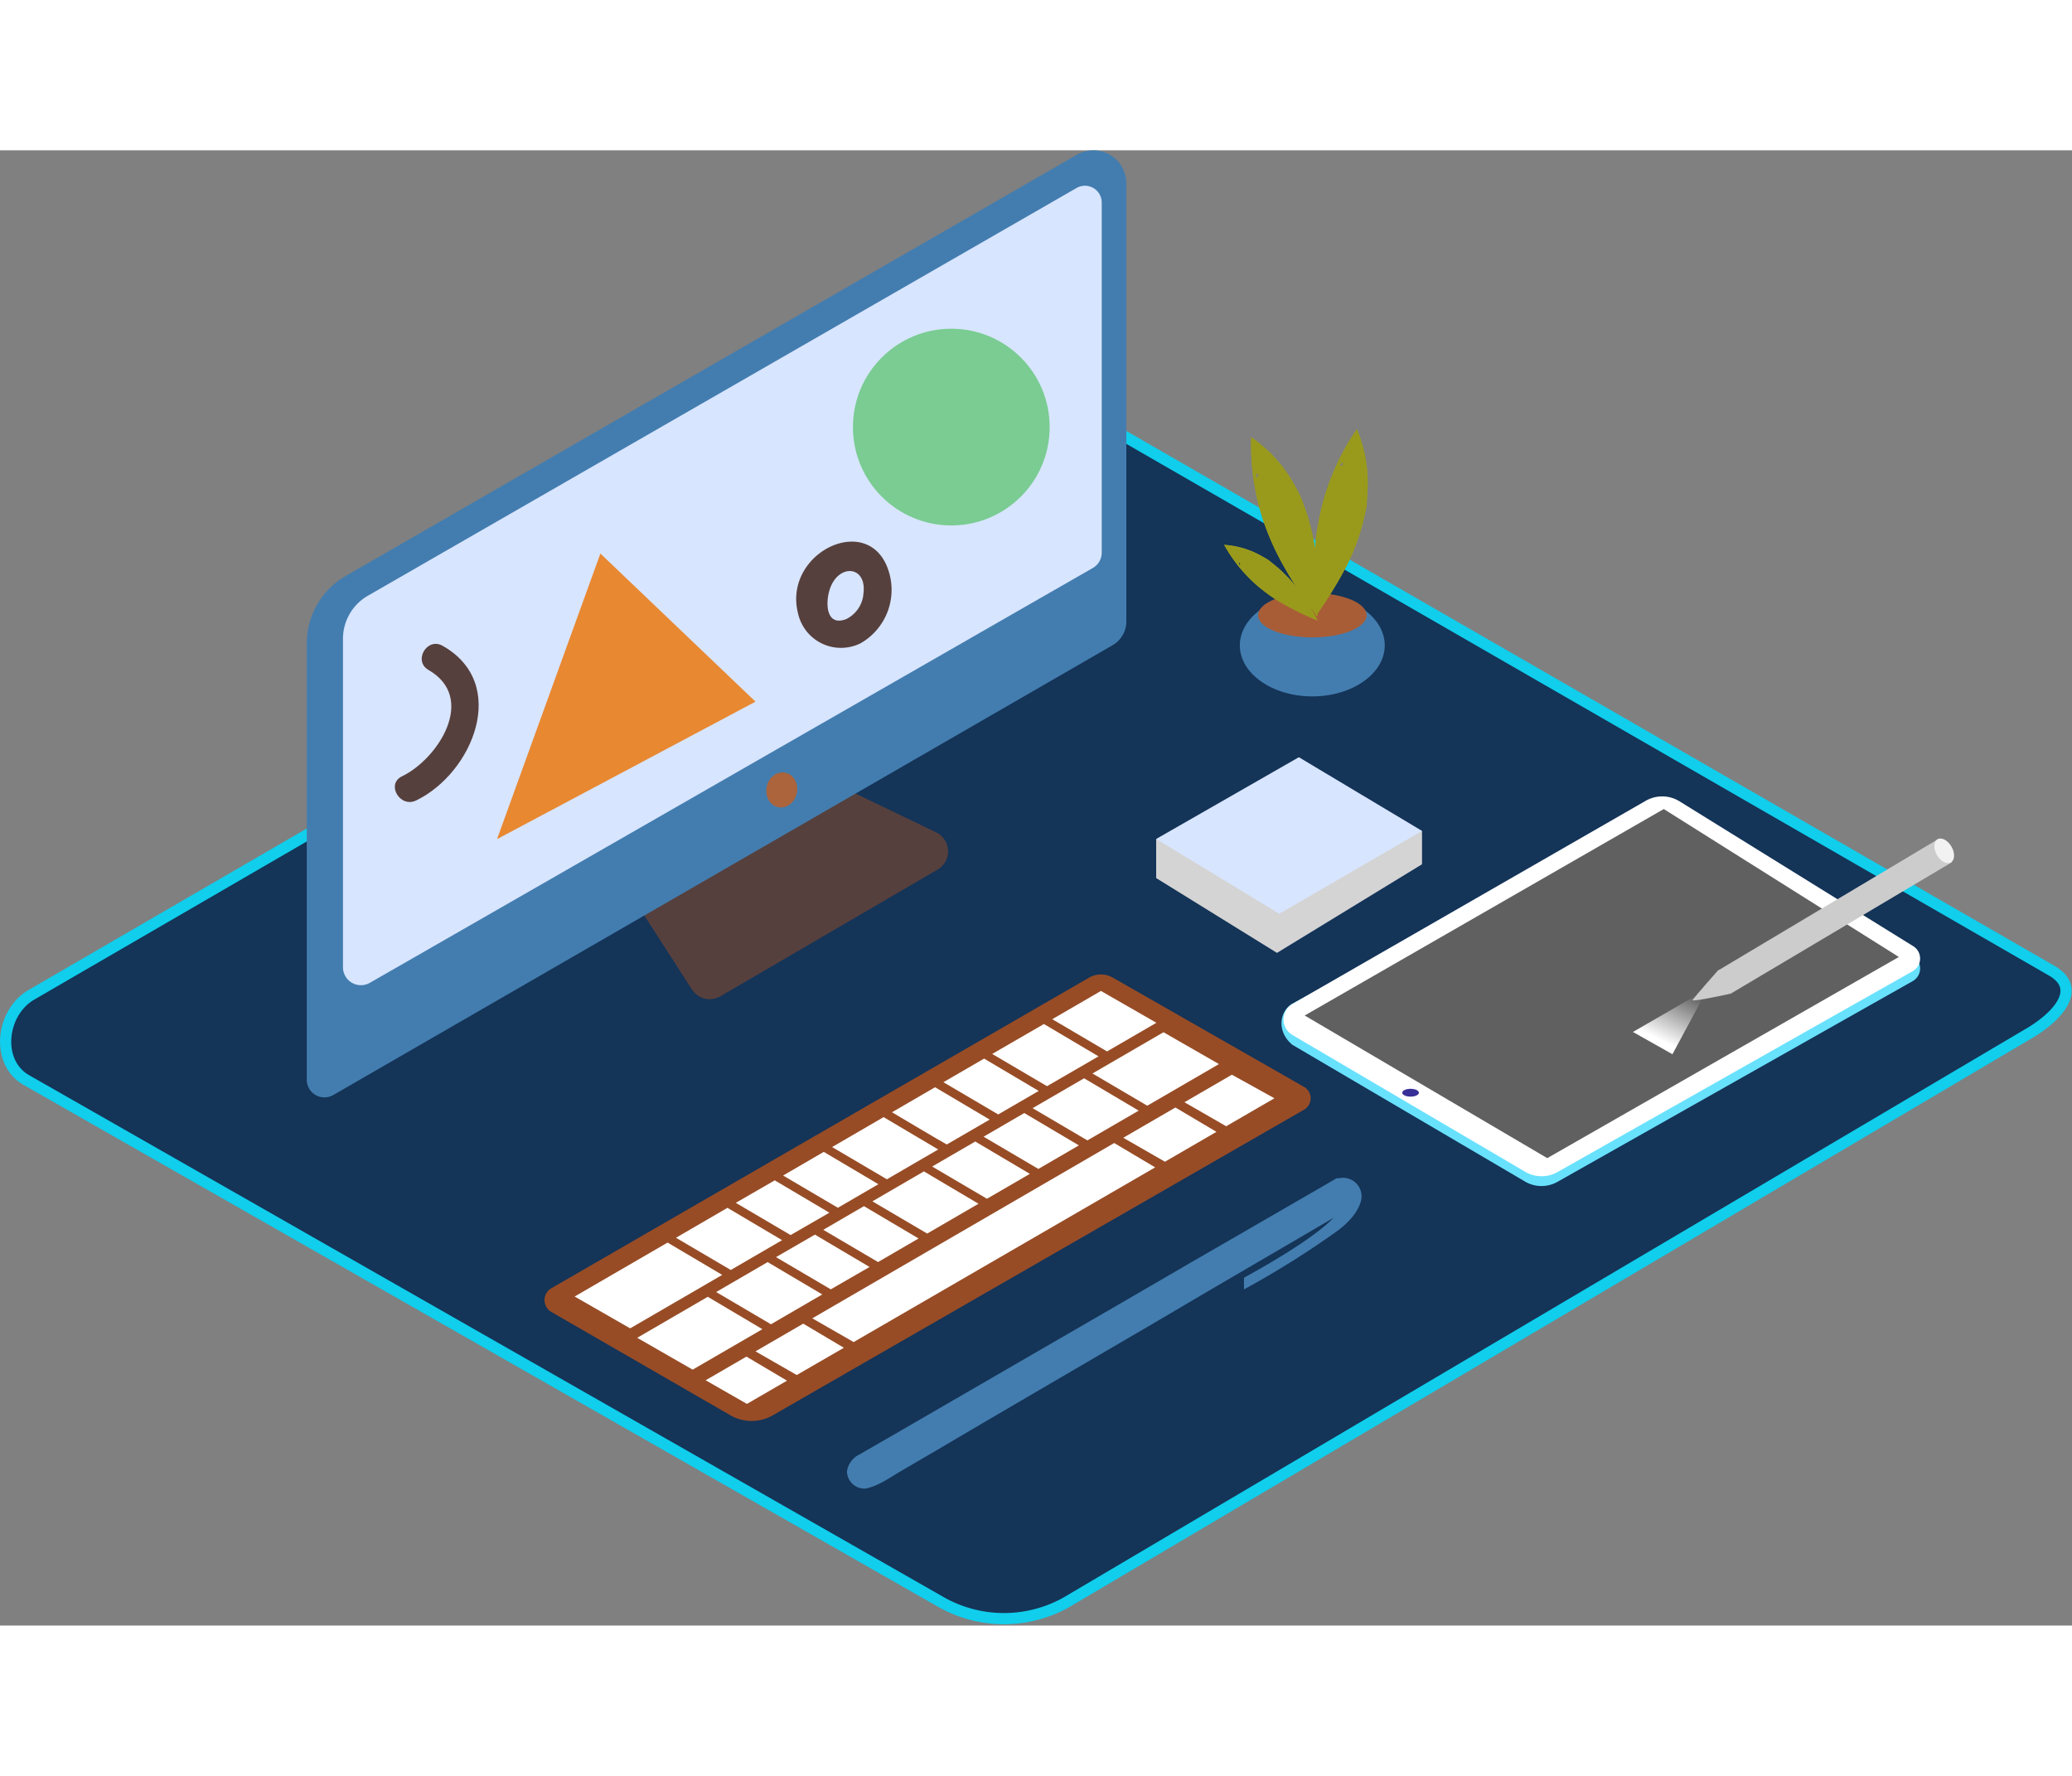 <svg xmlns="http://www.w3.org/2000/svg" xmlns:xlink="http://www.w3.org/1999/xlink" width="700" height="600" viewBox="0 0 370.273 263.648">
  <rect x="0" y="0" width="370.273" height="263.648" fill="#808080" stroke="none"/>
  <defs>
    <linearGradient id="linear-gradient" x1="0.838" y1="-0.151" x2="0.33" y2="0.729" gradientUnits="objectBoundingBox">
      <stop offset="0.01" stop-color="#4d4d4d"/>
      <stop offset="1" stop-color="#fff"/>
    </linearGradient>
    <linearGradient id="linear-gradient-2" x1="49.981" y1="0.068" x2="49.533" y2="0.823" gradientUnits="objectBoundingBox">
      <stop offset="0" stop-color="#78b46a"/>
      <stop offset="0.03" stop-color="#7f3500"/>
      <stop offset="1" stop-color="#fff"/>
    </linearGradient>
    <linearGradient id="linear-gradient-3" x1="0.919" y1="-0.025" x2="0.326" y2="0.709" gradientUnits="objectBoundingBox">
      <stop offset="0" stop-color="#d4a397"/>
      <stop offset="1" stop-color="#fff"/>
    </linearGradient>
  </defs>
  <g id="hero" transform="translate(-14.899 -21.678)">
    <g id="Layer_2" data-name="Layer 2">
      <path id="Path_1" data-name="Path 1" d="M205.45,281.18l171.5-101.36c5.46-3.07,10.14-8.1,4.82-11.4L209.66,69.23c-2.58-1.6-6.5-2.65-9.13-1.12l-180,104.48c-5.46,3.17-6.44,12-1,15.2L182.85,281a22.8,22.8,0,0,0,22.6.18Z" fill="#143458" stroke="#10ceec" stroke-width="2"/>
      <path id="Path_5" data-name="Path 5" d="M315,139.78l41.8,25.91a2.59,2.59,0,0,1-.09,4.46L293.27,206a5.81,5.81,0,0,1-5.8,0l-41.61-24.46c-3-2.48-2.18-6.16,0-7.36l63.07-34.48a5.9,5.9,0,0,1,6.07.08Z" fill="#68e1fd"/>
      <path id="Path_6" data-name="Path 6" d="M315,138l41.8,25.91a2.59,2.59,0,0,1-.09,4.46l-63.43,35.88a5.81,5.81,0,0,1-5.8,0l-41.61-24.46a3.22,3.22,0,0,1,0-5.57l63.07-36.26A5.9,5.9,0,0,1,315,138Z" fill="#fff"/>
      <path id="Path_7" data-name="Path 7" d="M312.22,139.4l42.01,26.44L291.4,201.79,248.05,176.3Z" fill="#606060"/>
      <ellipse id="Ellipse_1" data-name="Ellipse 1" cx="1.49" cy="0.7" rx="1.49" ry="0.7" transform="translate(265.48 189.4)" fill="#383097"/>
      <path id="Path_8" data-name="Path 8" d="M313.77,183.22s5.47-10.17,5.5-10.22l-.94-.47-11.62,6.71Z" fill="url(#linear-gradient)"/>
      <path id="Path_9" data-name="Path 9" d="M362.9,145.71a.57.57,0,0,1,0-.22,6.08,6.08,0,0,0-1.82-.61l-39,23.28s-2.34,1.83,2,4.3l39.59-23.53A8.31,8.31,0,0,0,362.9,145.71Z" fill="#ccc"/>
      <path id="Path_10" data-name="Path 10" d="M322,168.15s-4.54,5.08-4.62,5.41,6.57-1.11,6.57-1.11" fill="#ccc"/>
      <ellipse id="Ellipse_2" data-name="Ellipse 2" cx="1.5" cy="2.39" rx="1.5" ry="2.39" transform="translate(359.84 145.549) rotate(-30)" fill="#f2f2f2"/>
      <path id="Path_11" data-name="Path 11" d="M165.81,135.68l16.38,7.89a3.77,3.77,0,0,1,.26,6.65l-38.83,22.65a3.77,3.77,0,0,1-5.07-1.22L129.12,157" fill="#56403d"/>
      <path id="Path_12" data-name="Path 12" d="M76.68,97.74,207.34,22.47a5.89,5.89,0,0,1,8.84,5.11v78.3a4.9,4.9,0,0,1-2.45,4.24L74.46,190.51a3.16,3.16,0,0,1-4.74-2.74v-78a13.91,13.91,0,0,1,6.96-12.03Z" fill="#437daf"/>
      <path id="Path_13" data-name="Path 13" d="M207.32,28.39,80.64,101.28a8.88,8.88,0,0,0-4.45,7.7v58.7a3.21,3.21,0,0,0,4.8,2.78l129.2-74.14a3.16,3.16,0,0,0,1.59-2.74V31a3,3,0,0,0-4.46-2.61Z" fill="#d8e5ff"/>
      <ellipse id="Ellipse_3" data-name="Ellipse 3" cx="3.15" cy="2.75" rx="3.15" ry="2.75" transform="translate(151.307 138.56) rotate(-79.1)" fill="#ab643c"/>
      <path id="Path_14" data-name="Path 14" d="M213.76,169.53l34.18,19.53a2.35,2.35,0,0,1,0,4.07L153,247.75a7.58,7.58,0,0,1-7.57,0l-32-18.47a2.45,2.45,0,0,1,0-4.24l96.06-55.49A4.25,4.25,0,0,1,213.76,169.53Z" fill="#974c26"/>
      <path id="Path_15" data-name="Path 15" d="M162.11,200.67l9.76,5.78-7.24,4.21c-2-1.19-7.9-4.65-9.79-5.76Z" fill="#fff"/>
      <path id="Path_16" data-name="Path 16" d="M172.8,194.46l9.76,5.78-9.17,5.33c-1.6-.93-7.51-4.42-9.79-5.76Z" fill="#fff"/>
      <path id="Path_17" data-name="Path 17" d="M211.64,171.91l9.91,5.69-8.82,5.12c-1.4-.81-7.38-4.34-9.79-5.76Z" fill="#fff"/>
      <path id="Path_18" data-name="Path 18" d="M190.76,184l9.76,5.78-7.24,4.2c-1.71-1-7.6-4.47-9.79-5.76Z" fill="#fff"/>
      <path id="Path_19" data-name="Path 19" d="M201.45,177.82l9.76,5.78L202,188.93c-1.08-.62-7.22-4.24-9.79-5.76Z" fill="#fff"/>
      <path id="Path_20" data-name="Path 20" d="M153.35,205.76l9.76,5.78-6.93,4c-2.08-1.22-7.94-4.67-9.79-5.76Z" fill="#fff"/>
      <path id="Path_21" data-name="Path 21" d="M182,189.12l9.76,5.78-7.67,4.45c-1.8-1-7.67-4.51-9.79-5.76Z" fill="#fff"/>
      <path id="Path_22" data-name="Path 22" d="M144.9,210.67l9.76,5.78-9.17,5.33c-1.92-1.12-7.77-4.57-9.79-5.76Z" fill="#fff"/>
      <path id="Path_23" data-name="Path 23" d="M134.2,216.88l9.76,5.78-16.45,9.55-9.92-5.69Z" fill="#fff"/>
      <path id="Path_24" data-name="Path 24" d="M222.82,179.29l9.91,5.69-12.81,7.44c-1.68-1-7.57-4.45-9.79-5.76Z" fill="#fff"/>
      <path id="Path_25" data-name="Path 25" d="M197.94,193.73l9.76,5.78-7.24,4.21c-1.94-1.13-7.79-4.58-9.79-5.76Z" fill="#fff"/>
      <path id="Path_26" data-name="Path 26" d="M180,204.16l9.76,5.78-9.17,5.33c-1.84-1.07-7.7-4.53-9.79-5.76Z" fill="#fff"/>
      <path id="Path_27" data-name="Path 27" d="M189.18,198.82l9.76,5.78-7.67,4.45c-2-1.17-7.87-4.63-9.79-5.76Z" fill="#fff"/>
      <path id="Path_28" data-name="Path 28" d="M169.29,210.37l9.76,5.78-7.24,4.21c-2.24-1.31-8.13-4.79-9.79-5.76Z" fill="#fff"/>
      <path id="Path_29" data-name="Path 29" d="M160.53,215.46l9.76,5.78-6.93,4c-2.28-1.33-8.18-4.82-9.79-5.76Z" fill="#fff"/>
      <path id="Path_30" data-name="Path 30" d="M208.63,187.52l9.76,5.78-9.17,5.32c-1.45-.84-7.42-4.36-9.79-5.76Z" fill="#fff"/>
      <path id="Path_31" data-name="Path 31" d="M152.08,220.37l9.76,5.78-9.17,5.33c-2.12-1.24-8-4.7-9.79-5.76Z" fill="#fff"/>
      <path id="Path_32" data-name="Path 32" d="M151.14,232.36l-12.46,7.23-9.91-5.69,12.61-7.33Z" fill="#fff"/>
      <path id="Path_33" data-name="Path 33" d="M158.44,231.37l7.26,4.31-8.42,4.87-7.37-4.23Z" fill="#fff"/>
      <path id="Path_34" data-name="Path 34" d="M155.54,241.56l-7.16,4.15L141,241.49l7.29-4.23Z" fill="#fff"/>
      <path id="Path_35" data-name="Path 35" d="M235.04,186.88l7.6,4.21-8.62,5-7.46-4.29Z" fill="#fff"/>
      <path id="Path_36" data-name="Path 36" d="M224.95,192.74l7.33,4.35-9.2,5.34-7.45-4.28Z" fill="#fff"/>
      <path id="Path_37" data-name="Path 37" d="M214.01,199.09l7.32,4.35-53.88,31.22-7.39-4.24Z" fill="#fff"/>
      <path id="Path_38" data-name="Path 38" d="M239.06,127.33l16.26-8.74" fill="url(#linear-gradient-2)"/>
      <path id="Path_52" data-name="Path 52" d="M12.95,0C20.1,0,25.9,4.083,25.9,9.12s-5.8,9.12-12.95,9.12S0,14.157,0,9.12,5.8,0,12.95,0Z" transform="translate(236.46 101.03)" fill="#437daf"/>
      <path id="Path_53" data-name="Path 53" d="M9.7,0c5.357,0,9.7,1.777,9.7,3.97S15.057,7.94,9.7,7.94,0,6.163,0,3.97,4.343,0,9.7,0Z" transform="translate(239.72 100.79)" fill="#a85d37"/>
      <path id="Path_39" data-name="Path 39" d="M250.06,104.85c.76-1.07,1.53-2.19,2.33-3.45,1-1.61,2-3.25,2.87-4.95a32.669,32.669,0,0,0,2.09-4.68,39.122,39.122,0,0,0,1.53-5.37c.1-.48.18-1,.27-1.44v-.59c.09-1,.15-2,.16-2.94a24.75,24.75,0,0,0-1.93-9.91,42.74,42.74,0,0,0-6.92,16.93q-.1.54-.19,1.09s-.1.66-.14.93l-.1.91q-.07.69-.13,1.39c-.14,1.79-.21,3.58-.2,5.37C249.78,100.38,249.88,102.62,250.06,104.85Zm4.12-26.76q.35-.4.73-.78h0a1.61,1.61,0,0,0,0,.7,2.22,2.22,0,0,0-.72.08Z" fill="#999a1c"/>
      <path id="Path_40" data-name="Path 40" d="M250.31,105c.07-1.31.1-2.67.09-4.16,0-1.91-.09-3.81-.26-5.71a32.672,32.672,0,0,0-.77-5.07,39.12,39.12,0,0,0-1.61-5.35c-.18-.46-.36-.91-.56-1.36-.09-.21-.07-.19-.05-.16l-.2-.37c-.46-.87-.93-1.73-1.45-2.56a24.75,24.75,0,0,0-7-7.3,42.74,42.74,0,0,0,3.33,18q.21.51.43,1l.39.86.41.83q.31.62.64,1.24,1.275,2.37,2.73,4.63C247.65,101.41,248.95,103.23,250.31,105Zm-11-24.74q.08-.53.19-1h0a1.61,1.61,0,0,0,.34.61,2.22,2.22,0,0,0-.53.4Z" fill="#999a1c"/>
      <path id="Path_41" data-name="Path 41" d="M250.37,105.7c-.39-.73-.81-1.47-1.29-2.28-.62-1-1.28-2-2-3A20.549,20.549,0,0,0,245,97.94a24.612,24.612,0,0,0-2.6-2.37l-.7-.57c-.12-.08-.1-.08-.08-.07l-.23-.14c-.53-.32-1.06-.63-1.61-.91a15.57,15.57,0,0,0-6.12-1.69,26.88,26.88,0,0,0,7.6,8.63l.56.41.48.34.49.31.75.46q1.45.87,3,1.62A38.974,38.974,0,0,0,250.37,105.7Zm-13.92-9.8q-.13-.31-.24-.63h0a1,1,0,0,0,.38.22,1.4,1.4,0,0,0-.14.41Z" fill="#999a1c"/>
      <path id="Path_42" data-name="Path 42" d="M250.06,104.85c.76-1.07,1.53-2.19,2.33-3.45,1-1.61,2-3.25,2.87-4.95a32.669,32.669,0,0,0,2.09-4.68,39.122,39.122,0,0,0,1.53-5.37c.1-.48.18-1,.27-1.44v-.59c.09-1,.15-2,.16-2.94a24.75,24.75,0,0,0-1.93-9.91,42.74,42.74,0,0,0-6.92,16.93q-.1.54-.19,1.09s-.1.66-.14.93l-.1.91q-.07.69-.13,1.39c-.14,1.79-.21,3.58-.2,5.37C249.78,100.38,249.88,102.62,250.06,104.85Zm4.12-26.76q.35-.4.73-.78h0a1.61,1.61,0,0,0,0,.7,2.22,2.22,0,0,0-.72.08Z" fill="#999a1c"/>
      <path id="Path_43" data-name="Path 43" d="M250.31,105c.07-1.31.1-2.67.09-4.16,0-1.91-.09-3.81-.26-5.71a32.672,32.672,0,0,0-.77-5.07,39.12,39.12,0,0,0-1.61-5.35c-.18-.46-.36-.91-.56-1.36-.09-.21-.07-.19-.05-.16l-.2-.37c-.46-.87-.93-1.73-1.45-2.56a24.75,24.75,0,0,0-7-7.3,42.74,42.74,0,0,0,3.33,18q.21.51.43,1l.39.86.41.83q.31.62.64,1.24,1.275,2.37,2.73,4.63C247.65,101.41,248.95,103.23,250.31,105Zm-11-24.74q.08-.53.19-1h0a1.61,1.61,0,0,0,.34.61,2.22,2.22,0,0,0-.53.4Z" fill="#999a1c"/>
      <path id="Path_44" data-name="Path 44" d="M250.37,105.7c-.39-.73-.81-1.47-1.29-2.28-.62-1-1.28-2-2-3A20.549,20.549,0,0,0,245,97.94a24.612,24.612,0,0,0-2.6-2.37l-.7-.57c-.12-.08-.1-.08-.08-.07l-.23-.14c-.53-.32-1.06-.63-1.61-.91a15.57,15.57,0,0,0-6.12-1.69,26.88,26.88,0,0,0,7.6,8.63l.56.41.48.34.49.31.75.46q1.45.87,3,1.62A38.974,38.974,0,0,0,250.37,105.7Zm-13.92-9.8q-.13-.31-.24-.63h0a1,1,0,0,0,.38.22,1.4,1.4,0,0,0-.14.41Z" fill="#999a1c"/>
      <path id="Path_45" data-name="Path 45" d="M103.72,144.78l46.19-24.57L122.19,93.74Z" fill="#e88831"/>
      <circle id="Ellipse_6" data-name="Ellipse 6" cx="17.58" cy="17.58" r="17.58" transform="translate(167.32 53.56)" fill="#7acc92"/>
      <path id="Path_46" data-name="Path 46" d="M94,110.23c-2.8-1.6-5.32,2.72-2.52,4.32,8.69,5,1.73,15.88-4.74,19-2.9,1.39-.37,5.71,2.52,4.32C99.36,133,106,117,94,110.23Z" fill="#56403d"/>
      <path id="Path_47" data-name="Path 47" d="M174,98c-2.66-12.43-19.39-4.8-16.48,6.47a7.862,7.862,0,0,0,11.18,5.3A11,11,0,0,0,174,98Zm-4.82,3.12a5.53,5.53,0,0,1-3.07,4.34c-3.82,1.46-3.73-3.39-2.79-5.71,1.68-4.3,6.68-3.75,5.84,1.41Z" fill="#56403d"/>
      <path id="Path_48" data-name="Path 48" d="M166.26,257.73a4,4,0,0,1,2.26-3l7.25-4.18,11.2-6.49,13.38-7.75,14.24-8.24,13.77-8,12-6.93,8.85-5.12,4.65-2.69c0,.1.16.1.26.07a3.31,3.31,0,0,1,4,4c-.54,2.1-2.33,3.95-4,5.23a160.8,160.8,0,0,1-16.92,10.62v-2.09c3.94-2.16,12.44-7,16-10.7l-1.7,1-4.68,2.74-7.05,4.12-8.8,5.14L221,231.33l-10.46,6.11-10.36,6.05-9.64,5.64L182.27,254l-6.37,3.72c-1.94,1.14-4.05,2.68-6.31,3.12a3.11,3.11,0,0,1-3.33-3.11Z" fill="#437daf"/>
      <path id="Path_49" data-name="Path 49" d="M229.24,174.21l13.89-9.07" fill="url(#linear-gradient-3)"/>
      <path id="Path_50" data-name="Path 50" d="M221.51,144.75v6.99l21.59,13.37,25.92-15.84v-5.96" fill="#d4d4d4"/>
      <path id="Path_51" data-name="Path 51" d="M269.02,143.31l-22.01-13.17-25.5,14.61,22.01,13.37Z" fill="#d8e5ff"/>
    </g>
  </g>
</svg>
